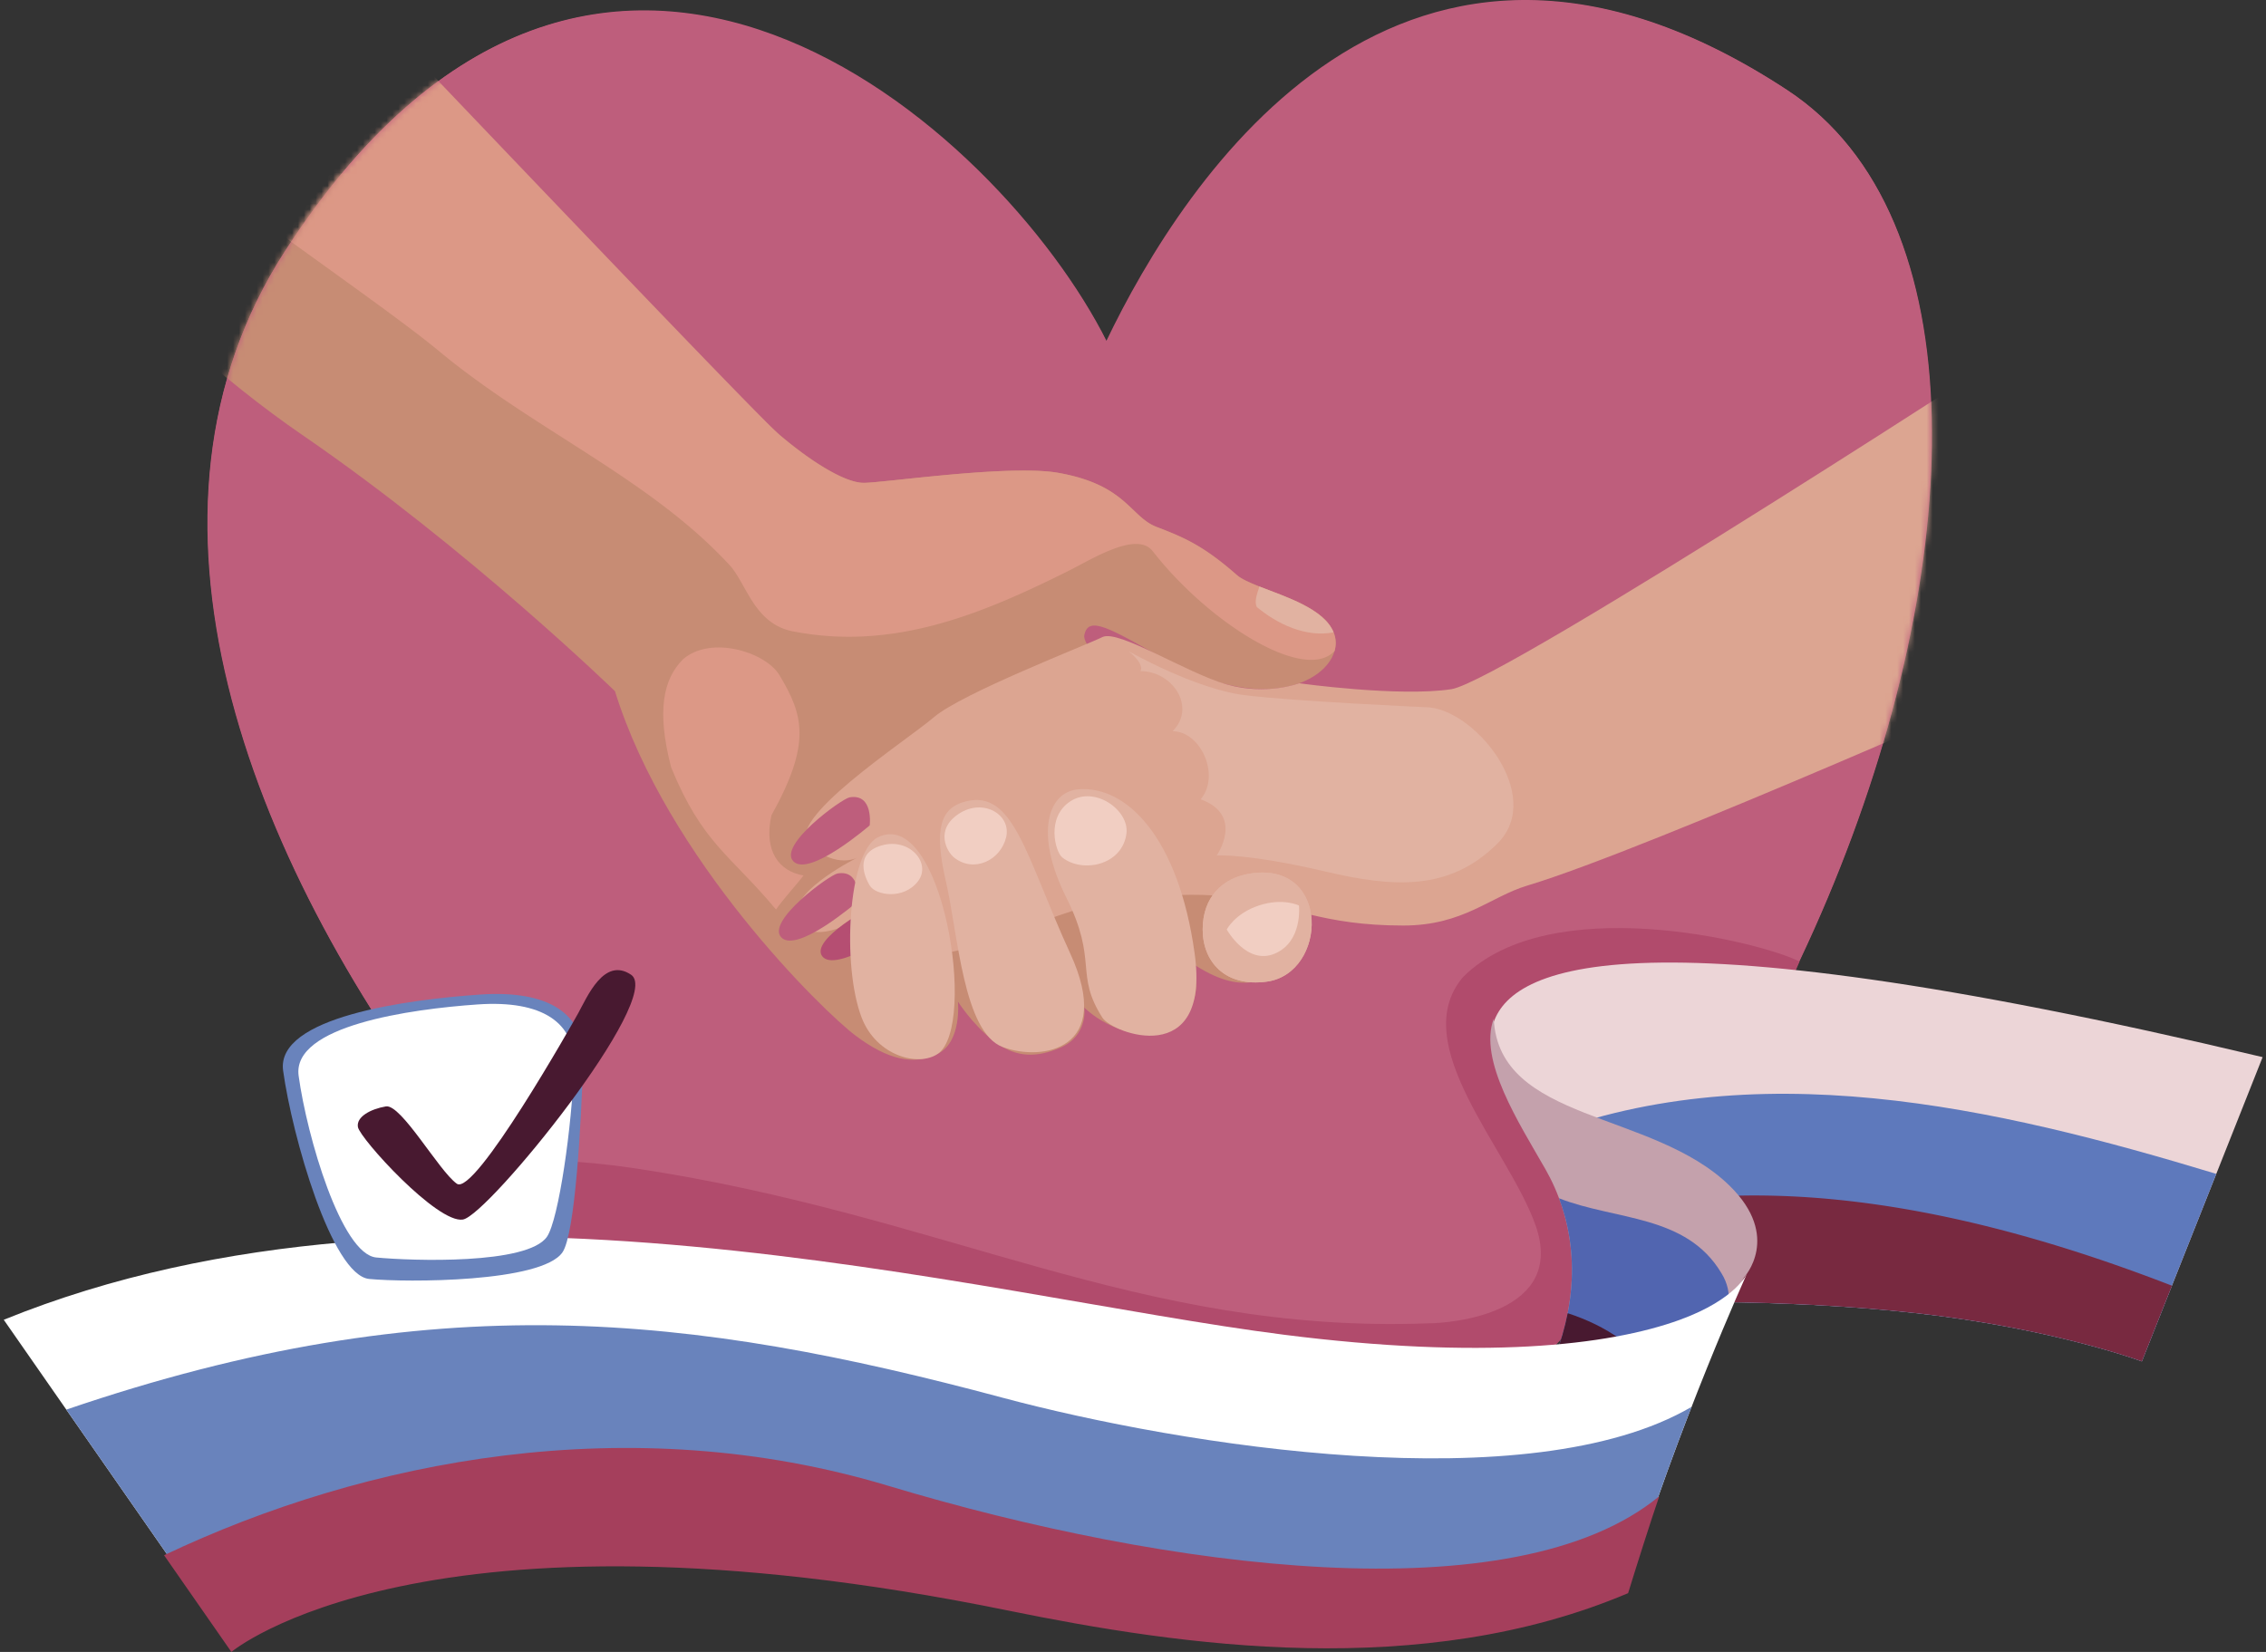 <svg width="384" height="280" viewBox="0 0 384 280" xmlns="http://www.w3.org/2000/svg" xmlns:xlink="http://www.w3.org/1999/xlink"><rect x="0" y="0" width="384" height="280" fill="#333333" stroke="none"/><defs><path d="M152.454 57.858C134.329 21.836 66.212-39.478 13.23 42.69-43.612 130.85 100.015 275.6 153.277 268.124 259.423 253.228 332.867 57.858 267.785 15.2 251.23 4.349 236.487 0 223.488 0c-38.097 0-61.207 37.361-71.034 57.858z" id="path-1"/><path d="M152.454 57.858C134.329 21.836 66.212-39.478 13.23 42.69-43.612 130.85 100.015 275.6 153.277 268.124 259.423 253.228 332.867 57.858 267.785 15.2 251.23 4.349 236.487 0 223.488 0c-38.097 0-61.207 37.361-71.034 57.858" id="path-3"/><path d="M152.454 57.858C134.329 21.836 66.212-39.478 13.23 42.69-43.612 130.85 100.015 275.6 153.277 268.124 259.423 253.228 332.867 57.858 267.785 15.2 251.23 4.349 236.487 0 223.488 0c-38.097 0-61.207 37.361-71.034 57.858" id="path-5"/><path d="M152.454 57.858C134.329 21.836 66.212-39.478 13.23 42.69-43.612 130.85 100.015 275.6 153.277 268.124 259.423 253.228 332.867 57.858 267.785 15.2 251.23 4.349 236.487 0 223.488 0c-38.097 0-61.207 37.361-71.034 57.858" id="path-7"/><path d="M152.454 57.858C134.329 21.836 66.212-39.478 13.23 42.69-43.612 130.85 100.015 275.6 153.277 268.124 259.423 253.228 332.867 57.858 267.785 15.2 251.23 4.349 236.487 0 223.488 0c-38.097 0-61.207 37.361-71.034 57.858z" id="path-9"/><path d="M152.454 57.858C134.329 21.836 66.212-39.478 13.23 42.69-43.612 130.85 100.015 275.6 153.277 268.124 259.423 253.228 332.867 57.858 267.785 15.2 251.23 4.349 236.487 0 223.488 0c-38.097 0-61.207 37.361-71.034 57.858" id="path-11"/><path d="M152.454 57.858C134.329 21.836 66.212-39.478 13.23 42.69-43.612 130.85 100.015 275.6 153.277 268.124 259.423 253.228 332.867 57.858 267.785 15.2 251.23 4.349 236.487 0 223.488 0c-38.097 0-61.207 37.361-71.034 57.858" id="path-13"/><path d="M152.454 57.858C134.329 21.836 66.212-39.478 13.23 42.69-43.612 130.85 100.015 275.6 153.277 268.124 259.423 253.228 332.867 57.858 267.785 15.2 251.23 4.349 236.487 0 223.488 0c-38.097 0-61.207 37.361-71.034 57.858" id="path-15"/><path d="M152.454 57.858C134.329 21.836 66.212-39.478 13.23 42.69-43.612 130.85 100.015 275.6 153.277 268.124 259.423 253.228 332.867 57.858 267.785 15.2 251.23 4.349 236.487 0 223.488 0c-38.097 0-61.207 37.361-71.034 57.858" id="path-17"/><path d="M152.454 57.858C134.329 21.836 66.212-39.478 13.23 42.69-43.612 130.85 100.015 275.6 153.277 268.124 259.423 253.228 332.867 57.858 267.785 15.2 251.23 4.349 236.487 0 223.488 0c-38.097 0-61.207 37.361-71.034 57.858" id="path-19"/><path d="M152.454 57.858C134.329 21.836 66.212-39.478 13.23 42.69-43.612 130.85 100.015 275.6 153.277 268.124 259.423 253.228 332.867 57.858 267.785 15.2 251.23 4.349 236.487 0 223.488 0c-38.097 0-61.207 37.361-71.034 57.858" id="path-21"/><path d="M152.454 57.858C134.329 21.836 66.212-39.478 13.23 42.69-43.612 130.85 100.015 275.6 153.277 268.124 259.423 253.228 332.867 57.858 267.785 15.2 251.23 4.349 236.487 0 223.488 0c-38.097 0-61.207 37.361-71.034 57.858" id="path-23"/><path d="M152.454 57.858C134.329 21.836 66.212-39.478 13.23 42.69-43.612 130.85 100.015 275.6 153.277 268.124 259.423 253.228 332.867 57.858 267.785 15.2 251.23 4.349 236.487 0 223.488 0c-38.097 0-61.207 37.361-71.034 57.858" id="path-25"/><path d="M152.454 57.858C134.329 21.836 66.212-39.478 13.23 42.69-43.612 130.85 100.015 275.6 153.277 268.124 259.423 253.228 332.867 57.858 267.785 15.2 251.23 4.349 236.487 0 223.488 0c-38.097 0-61.207 37.361-71.034 57.858" id="path-27"/><path d="M152.454 57.858C134.329 21.836 66.212-39.478 13.23 42.69-43.612 130.85 100.015 275.6 153.277 268.124 259.423 253.228 332.867 57.858 267.785 15.2 251.23 4.349 236.487 0 223.488 0c-38.097 0-61.207 37.361-71.034 57.858" id="path-29"/><path d="M152.454 57.858C134.329 21.836 66.212-39.478 13.23 42.69-43.612 130.85 100.015 275.6 153.277 268.124 259.423 253.228 332.867 57.858 267.785 15.2 251.23 4.349 236.487 0 223.488 0c-38.097 0-61.207 37.361-71.034 57.858" id="path-31"/><path d="M152.454 57.858C134.329 21.836 66.212-39.478 13.23 42.69-43.612 130.85 100.015 275.6 153.277 268.124 259.423 253.228 332.867 57.858 267.785 15.2 251.23 4.349 236.487 0 223.488 0c-38.097 0-61.207 37.361-71.034 57.858" id="path-33"/><path d="M152.454 57.858C134.329 21.836 66.212-39.478 13.23 42.69-43.612 130.85 100.015 275.6 153.277 268.124 259.423 253.228 332.867 57.858 267.785 15.2 251.23 4.349 236.487 0 223.488 0c-38.097 0-61.207 37.361-71.034 57.858" id="path-35"/></defs><g id="d_quest2" fill="none" fill-rule="evenodd" transform="translate(-299 -261)"><g id="question_2" transform="translate(299 261)"><g id="Group-7" transform="translate(35)"><path d="M153.097 268.133C99.824 275.536-43.608 130.594 13.354 42.513 66.444-39.586 134.48 21.82 152.556 57.864c13.217-27.472 50.366-85.245 115.39-42.502 65.023 42.744-8.683 238.016-114.849 252.77" id="Fill-1" fill="#BE5E7C"/><path d="M153.277 268.124C100.014 275.598-43.611 130.849 13.23 42.69c52.98-82.169 121.098-20.855 139.223 15.168 13.18-27.49 50.251-85.314 115.331-42.657 65.081 42.657-8.362 238.027-114.508 252.923" id="Fill-3" fill="#BE5E7C"/><path d="M212.93 165.606c-9.65 11.39 7.711 29.125 12.28 42.058 5.264 14.896-14.035 16.649-18.421 16.649-49.126 1.752-81.584-18.4-134.219-26.287-8.937-1.339-17.55-1.742-26.117-1.058 35.021 43.357 81.299 74.738 106.824 71.156 53.15-7.459 93.207-49.019 116.673-105.147-7.018-3.505-42.327-12.048-57.02 2.629" id="Fill-5" fill="#B14B6C"/></g><g id="Group-62" transform="translate(35)"><g id="Group-10"><mask id="mask-2" fill="#fff"><use xlink:href="#path-1"/></mask><path d="M54.934 32.271S92.326 69.62 97.085 73.694c4.76 4.073 10.877 8.148 14.276 8.148 3.4 0 24.691-3.157 32.974-1.697 11.556 2.037 12.169 7.443 16.655 9.167 4.42 1.698 7.819 3.055 13.597 8.148 2.972 2.62 15.297 4.414 16.656 10.526 1.36 6.111-10.198 14.26-28.893 3.734-9.27-5.219-12.917-7.47-13.597-4.074-.68 3.395 16.316 15.618 26.514 28.52 10.197 12.902 14.276 21.051 9.518 25.805-4.759 4.752-9.518 6.79-17.676 1.357 2.04 6.111-1.416 10.587-5.44 11.544-7.137 1.698-12.916-4.074-12.916-4.074s.68 4.753-4.079 6.79c-4.759 2.037-8.158 1.358-11.557-1.358-3.4-2.716-5.78-6.45-5.78-6.45s.68 6.79-3.398 8.826c-4.08 2.039-8.498 1.02-13.937-3.055-5.44-4.074-31.952-29.878-40.79-58.398 0 0-24.815-24.107-53.028-43.46-27.237-18.682-53.029-49.57-53.029-49.57l91.78 8.148z" id="Fill-8" fill="#C78C74" mask="url(#mask-2)"/></g><g id="Group-13"><mask id="mask-4" fill="#fff"><use xlink:href="#path-3"/></mask><path d="M39.298 59.433c16.317 13.582 36.032 21.73 49.629 36.67 2.72 3.395 4.079 9.506 10.198 10.864 16.995 3.396 31.952-2.717 46.909-10.186 4.079-2.037 11.557-6.79 14.277-3.395 9.517 12.223 25.834 22.409 30.848 16.945a4.769 4.769 0 0 0 .084-2.345c-1.36-6.112-13.684-7.906-16.656-10.526-5.778-5.093-9.178-6.45-13.596-8.148-4.488-1.724-5.1-7.13-16.657-9.167-8.282-1.46-29.573 1.697-32.973 1.697-3.399 0-9.517-4.075-14.276-8.148-4.759-4.075-85.045-88.59-85.045-88.59L-25.68 7.886c9.98 13.46 51.588 40.498 64.98 51.547" id="Fill-11" fill="#DC9886" mask="url(#mask-4)"/></g><g id="Group-16"><mask id="mask-6" fill="#fff"><use xlink:href="#path-5"/></mask><path d="M177.987 102.893c3.429 2.854 8.3 5.215 12.996 4.285-1.613-3.986-8.077-5.997-12.565-7.762-.356 1.173-.921 2.5-.431 3.477" id="Fill-14" fill="#E1B2A1" mask="url(#mask-6)"/></g><g id="Group-19"><mask id="mask-8" fill="#fff"><use xlink:href="#path-7"/></mask><path d="M95.725 138.203c6.799-12.223 5.439-16.976 1.36-23.766-2.347-3.906-11.558-6.79-16.316-2.716-3.4 3.395-4.51 8.793-2.04 18.334 5.303 12.969 10.082 14.867 17.775 24.108 1.026-1.535 3.557-4.29 4.66-5.773-4.08-.68-6.799-4.075-5.439-10.187" id="Fill-17" fill="#DC9886" mask="url(#mask-8)"/></g><g id="Group-22"><mask id="mask-10" fill="#fff"><use xlink:href="#path-9"/></mask><path d="M313.615 54.34s-93.819 61.115-102.656 62.474c-8.838 1.358-25.8-1-25.8-1s-5.473 2.118-12.272.2c-6.797-1.917-18.355-9.387-21.074-8.028-2.72 1.358-23.795 9.507-28.554 13.581-4.759 4.074-25.834 17.655-21.076 21.729 4.76 4.074 8.159 2.038 8.159 2.038s-10.877 5.431-10.197 9.506c.68 4.074 4.759 4.074 10.876.679 0 0-1.36 4.753 2.04 5.432 3.4.68 9.518 2.038 16.997-.679 7.477-2.716 16.995-6.111 19.715-6.79 2.72-.679 14.956-2.717 24.474-1.358 9.517 1.358 14.889 4.753 28.554 4.753 10.198 0 14.662-4.868 21.075-6.79 20.396-6.111 89.06-36.669 89.06-36.669l.68-59.077z" id="Fill-20" fill="#DCA591" mask="url(#mask-10)"/></g><g id="Group-25"><mask id="mask-12" fill="#fff"><use xlink:href="#path-11"/></mask><path d="M108.982 135.148c-1.341.223-12.237 8.148-9.518 10.864 2.72 2.717 12.918-6.11 12.918-6.11s.68-5.433-3.4-4.754" id="Fill-23" fill="#BE5E7C" mask="url(#mask-12)"/></g><g id="Group-28"><mask id="mask-14" fill="#fff"><use xlink:href="#path-13"/></mask><path d="M106.943 148.05c-1.342.222-12.237 8.148-9.519 10.864 2.72 2.717 12.918-6.11 12.918-6.11s.68-5.433-3.4-4.754" id="Fill-26" fill="#BE5E7C" mask="url(#mask-14)"/></g><g id="Group-31"><mask id="mask-16" fill="#fff"><use xlink:href="#path-15"/></mask><path d="M114.212 153.177c-1.25.062-12.056 6.158-9.856 8.93 2.198 2.772 12.461-4.223 12.461-4.223s1.198-4.896-2.605-4.707" id="Fill-29" fill="#B54E72" mask="url(#mask-16)"/></g><g id="Group-34"><mask id="mask-18" fill="#fff"><use xlink:href="#path-17"/></mask><path d="M113.741 141.938c-5.014 2.504-6.119 21.73-2.72 30.557 2.513 6.526 9.67 8.382 12.918 6.112 6.799-4.753.68-42.102-10.198-36.669" id="Fill-32" fill="#E1B2A1" mask="url(#mask-18)"/></g><g id="Group-37"><mask id="mask-20" fill="#fff"><use xlink:href="#path-19"/></mask><path d="M128.698 135.827c-4.424 1.105-5.44 4.753-3.4 13.581 2.04 8.827 2.933 25.567 9.625 28.062 6.692 2.496 18.929.457 11.45-15.84-7.477-16.296-9.517-27.84-17.675-25.803" id="Fill-35" fill="#E1B2A1" mask="url(#mask-20)"/></g><g id="Group-40"><mask id="mask-22" fill="#fff"><use xlink:href="#path-21"/></mask><path d="M147.733 133.79c-5.159.429-7.477 7.47-2.04 18.333 5.44 10.866 1.36 12.903 6.12 20.373 1.713 2.689 18.355 8.828 15.636-10.866-2.72-19.692-11.557-28.52-19.716-27.84" id="Fill-38" fill="#E1B2A1" mask="url(#mask-22)"/></g><g id="Group-43"><mask id="mask-24" fill="#fff"><use xlink:href="#path-23"/></mask><path d="M176.967 148.05c-4.895.733-8.159 4.073-8.159 9.507 0 5.432 3.785 9.805 10.878 8.827 10.246-1.413 10.878-20.371-2.72-18.334" id="Fill-41" fill="#E1B2A1" mask="url(#mask-24)"/></g><g id="Group-46"><mask id="mask-26" fill="#fff"><use xlink:href="#path-25"/></mask><path d="M176.967 148.05c-4.895.733-8.159 4.073-8.159 9.507 0 5.432 3.785 9.805 10.878 8.827 10.246-1.413 10.878-20.371-2.72-18.334" id="Fill-44" fill="#E1B2A1" mask="url(#mask-26)"/></g><g id="Group-49"><mask id="mask-28" fill="#fff"><use xlink:href="#path-27"/></mask><path d="M112.382 150.087c1.019 1.697 5.724 2.446 8.157-.68 2.38-3.055-1.359-7.47-6.118-6.111-4.759 1.358-2.822 5.489-2.04 6.79" id="Fill-47" fill="#F1CEC2" mask="url(#mask-28)"/></g><g id="Group-52"><mask id="mask-30" fill="#fff"><use xlink:href="#path-29"/></mask><path d="M126.658 145.333c3.4 2.717 7.906.453 8.839-3.395.932-3.848-3.865-6.726-8.002-4.011-4.136 2.714-2.024 6.457-.837 7.406" id="Fill-50" fill="#F1CEC2" mask="url(#mask-30)"/></g><g id="Group-55"><mask id="mask-32" fill="#fff"><use xlink:href="#path-31"/></mask><path d="M145.014 145.333c3.4 2.717 10.198 1.359 10.877-4.074.492-3.929-5.381-8.146-9.517-5.433-4.137 2.715-2.547 8.558-1.36 9.507" id="Fill-53" fill="#F1CEC2" mask="url(#mask-32)"/></g><g id="Group-58"><mask id="mask-34" fill="#fff"><use xlink:href="#path-33"/></mask><path d="M172.888 157.556s1.36-2.716 5.438-4.074c4.08-1.358 6.8 0 6.8 0s.679 6.112-4.08 8.149c-4.76 2.037-8.158-4.075-8.158-4.075" id="Fill-56" fill="#F1CEC2" mask="url(#mask-34)"/></g><g id="Group-61"><mask id="mask-36" fill="#fff"><use xlink:href="#path-35"/></mask><path d="M206.54 119.869c8.158 0 20.395 14.939 12.237 23.088-8.158 8.148-17.676 7.47-29.234 4.753-13-3.055-18.355-2.716-18.355-2.716s4.759-6.79-2.719-9.507c3.399-4.075 0-11.544-4.759-11.544 4.078-4.074 0-10.186-5.439-10.186.68-1.358-2.04-3.395-2.04-3.395s11.195 6.412 19.716 7.47c8.521 1.057 30.593 2.037 30.593 2.037" id="Fill-59" fill="#E1B2A1" mask="url(#mask-36)"/></g></g><g id="Group-91" transform="translate(0 163)"><path d="M383.429 16.182l-20.466 51.57s-15.103-5.65-38.782-8.237c-23.68-2.587-47.463-1.688-47.463-1.688s-26.2-36.988-23.858-46.679c2.343-9.69 21.01-21.046 130.569 5.034" id="Fill-63" fill="#ECD5D7"/><path d="M259.395 30.204c7.103 13.195 17.323 27.623 17.323 27.623s23.784-.9 47.463 1.688c23.679 2.587 38.782 8.237 38.782 8.237l12.612-31.78c-37.373-11.325-78.574-20.887-116.18-5.768" id="Fill-65" fill="#5E79BC"/><path d="M267.29 43.622a348.542 348.542 0 0 0 9.428 14.205s23.784-.9 47.463 1.688c23.679 2.588 38.782 8.236 38.782 8.236l5.09-12.828C336.57 42.725 300.108 34.271 267.29 43.622" id="Fill-67" fill="#782940"/><path d="M253.129 9.677c-2.63 7.037 4.294 17.678 8.767 25.511 4.353 7.623 8.36 21.72-2.372 40.041 21.66 6.583 36.032-21.728 36.032-21.728s6.4-6.873-2.461-15.527c-13.109-12.8-39.09-10.703-39.966-28.297" id="Fill-69" fill="#C4A1AC"/><path d="M291.704 52.782c-5.946-9.943-17.864-8.9-27.505-12.674 3.03 8.102 4.057 20.213-4.675 35.121 16.19 4.92 28.308-9.654 33.396-17.33.19-1.68-.145-3.398-1.216-5.117" id="Fill-71" fill="#5165B0"/><path d="M265.66 59.583c-.931 4.773-2.833 10.009-6.136 15.647 8.255 2.508 15.448-.052 21.193-4.18-2.692-5.61-8.666-9.384-15.057-11.467" id="Fill-73" fill="#481930"/><path d="M.636 60.7l38.575 55.42s32.438-27.27 131.507-7.037c29.734 6.072 70.125 11.938 105.188-2.924 8.601-27.963 20.182-53.377 20.182-53.377s-1.754 4.398-11.398 7.917c-12.146 4.432-33.787 6.773-67.101 2.538C165.776 56.65 74.279 30.79.636 60.7" id="Fill-75" fill="#FFF"/><path d="M169.841 73.895C117.238 59.82 73.616 54.63 11.236 75.929L39.21 116.12s32.438-27.27 131.507-7.037c29.734 6.072 70.125 11.938 105.188-2.924 3.42-11.116 7.308-21.823 10.754-30.698-27.394 16.028-86.206 6.625-116.819-1.566" id="Fill-77" fill="#6983BC"/><path d="M150.553 88.85C106.718 75.654 61.94 84.39 27.805 100.613L39.21 117s32.438-27.27 131.507-7.038c29.734 6.073 70.125 11.939 105.188-2.923 1.346-4.375 3.842-12.267 5.278-16.43-24.548 20.233-83.506 12.426-130.63-1.76" id="Fill-79" fill="#A53F5C"/><path d="M296.056 52.851c.02-.042.032-.07.032-.07s-.012.027-.032.07" id="Fill-81" fill="#C69C6D"/><path d="M296.056 52.851c.02-.042.032-.07.032-.07s-.012.027-.032.07" id="Fill-83" fill="#C69C6D"/><path d="M81.338 5.578c-12.293.85-34.61 3.787-33.36 12.896 1.513 11.032 8.237 34.697 14.59 35.309 6.354.612 29.238.604 32.752-4.52 2.134-3.11 3.175-21.698 3.507-32.549.24-7.834-5.793-11.945-17.49-11.136" id="Fill-85" fill="#6983BC"/><path d="M80.966 7.25c-11.46.793-31.522 3.613-30.357 12.104 1.41 10.283 7.227 30.218 13.15 30.789 5.923.571 25.655 1.258 28.932-3.519 1.988-2.9 4.268-18.877 4.578-28.993.224-7.303-5.4-11.135-16.303-10.38" id="Fill-87" fill="#FFF"/><path d="M60.652 28.03c.332 1.938 13.48 16.423 17.801 15.68 4.32-.743 34.181-37.673 28.49-41.494-4.61-3.095-7.455 3.822-8.993 6.581-.956 1.717-17.497 31-20.534 28.844-3.037-2.155-9.43-13.551-12.023-13.105-2.593.447-5.037 1.76-4.74 3.493" id="Fill-89" fill="#481930"/></g></g></g></svg>